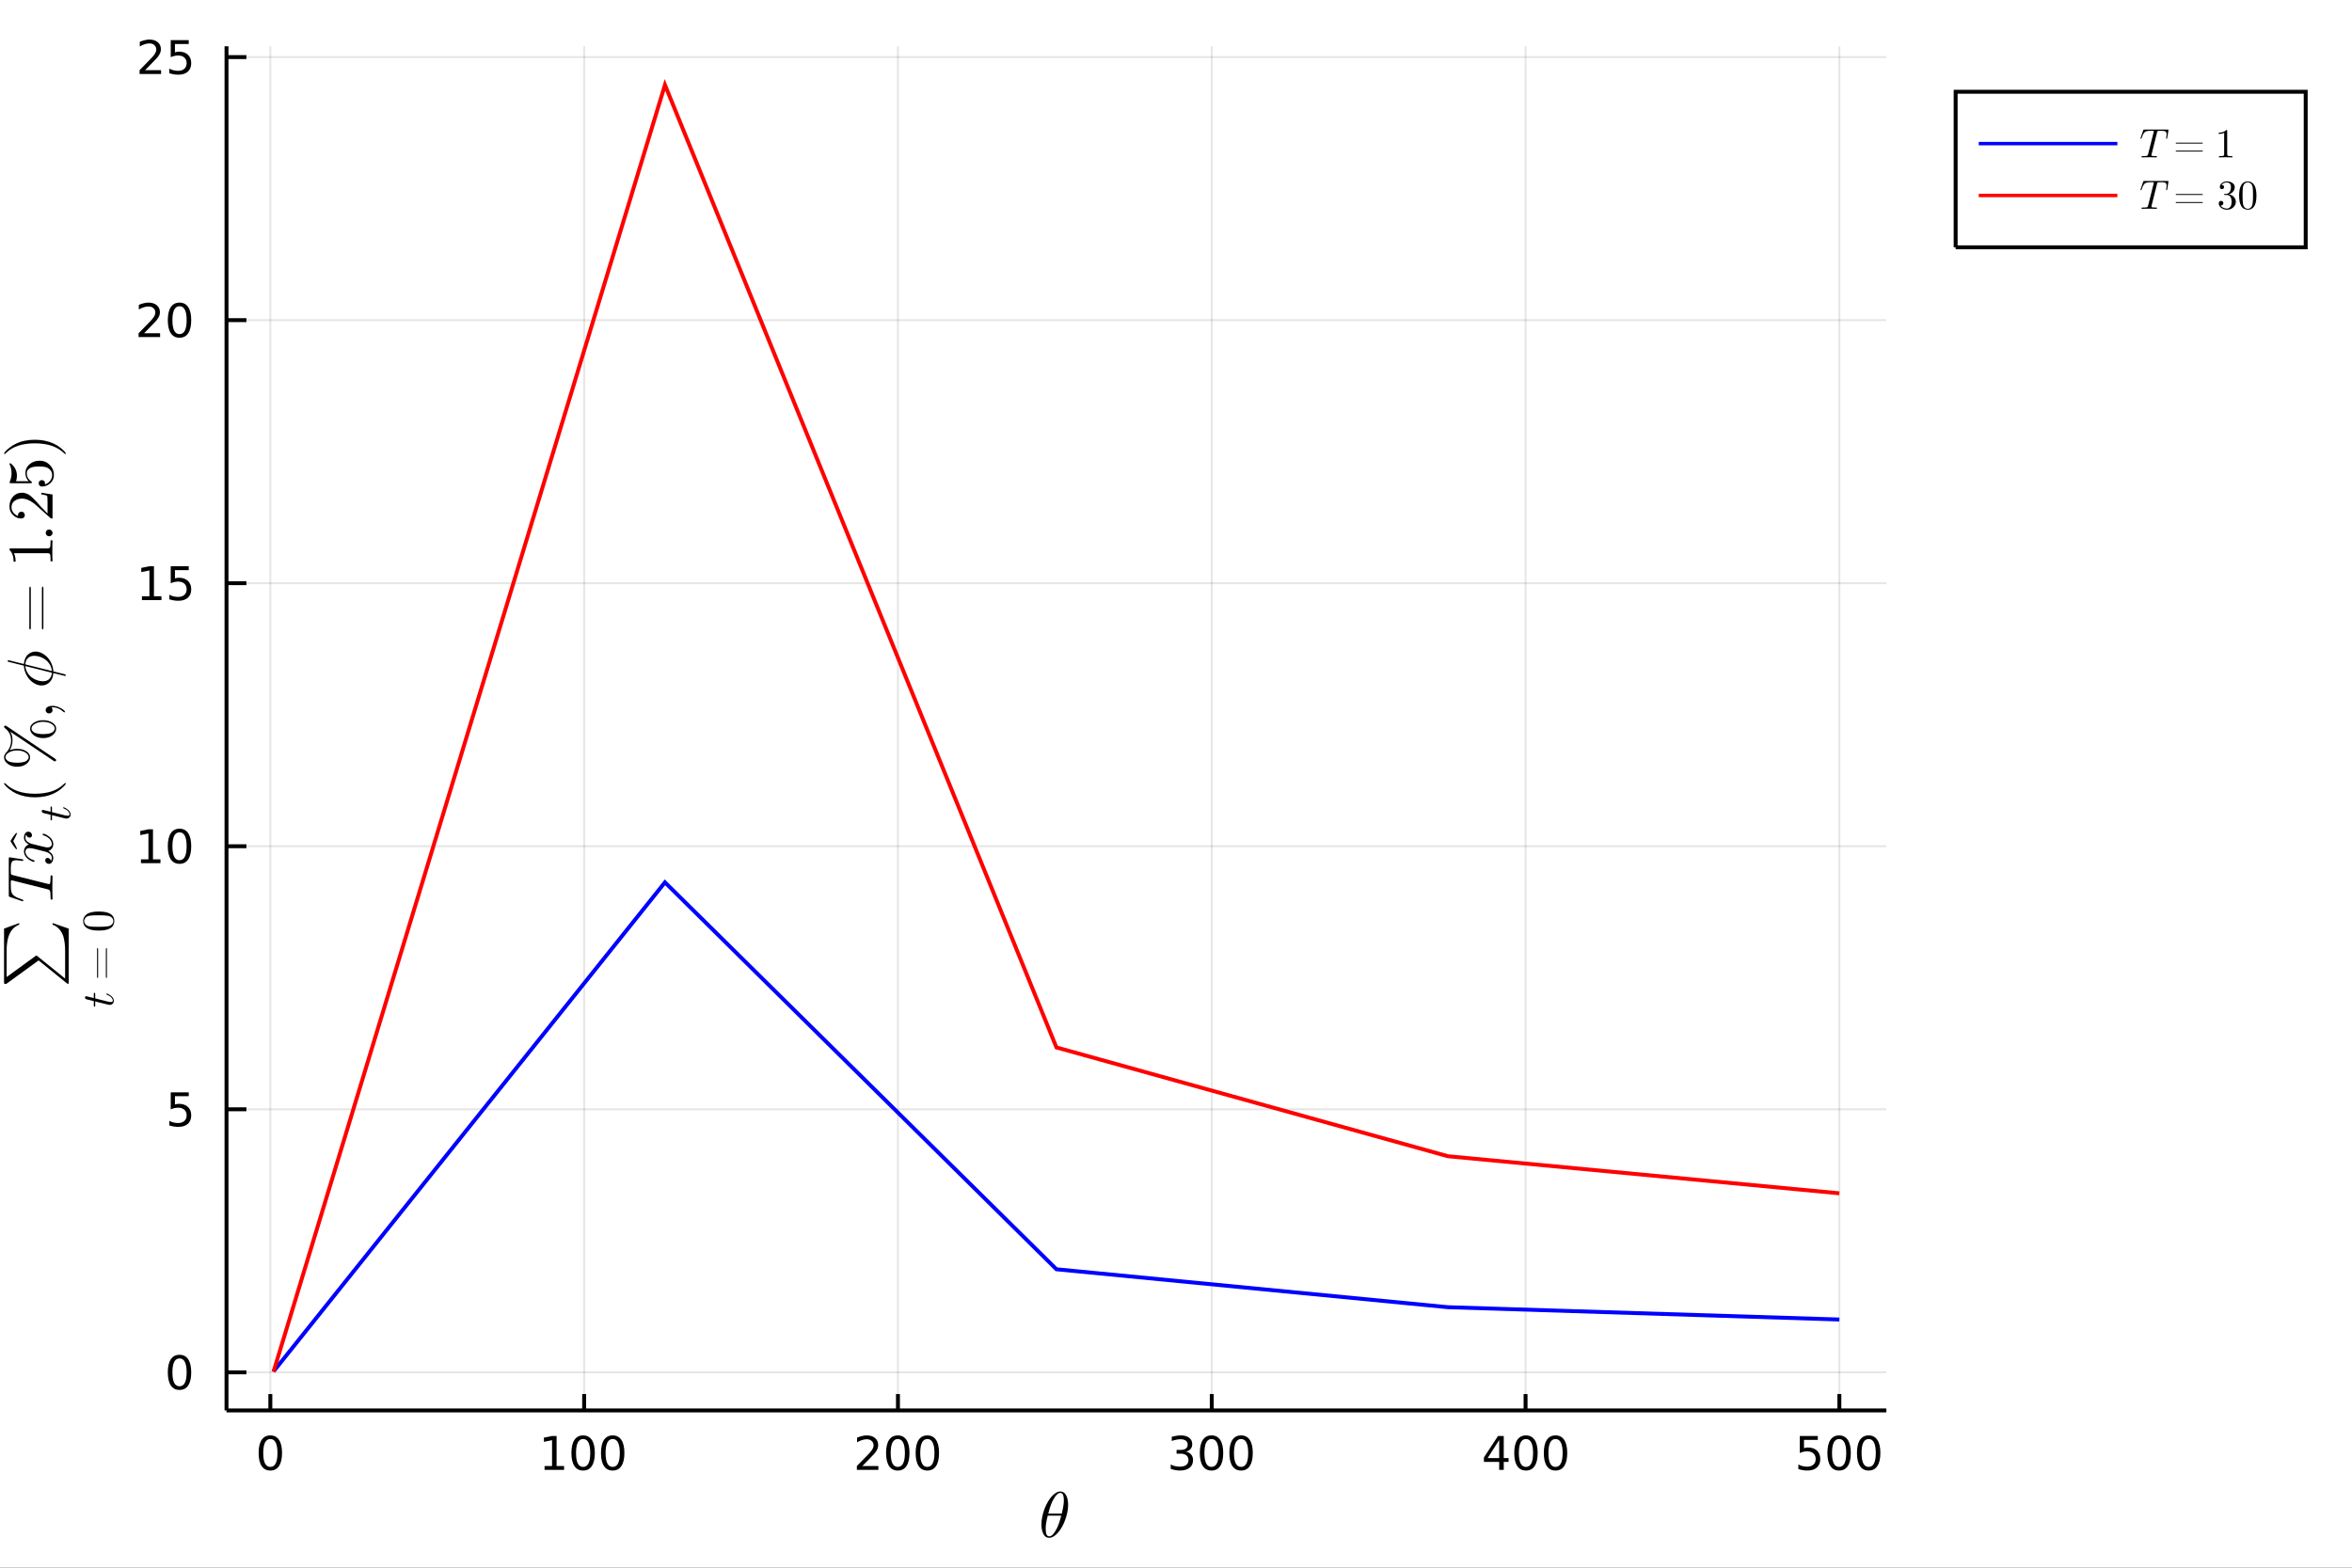 <?xml version="1.0" encoding="utf-8"?>
<svg xmlns="http://www.w3.org/2000/svg" xmlns:xlink="http://www.w3.org/1999/xlink" width="600" height="400" viewBox="0 0 2400 1600">
<rect x="0" y="0" width="2400" height="1600" fill="#333333" stroke="none"/>
<defs>
  <clipPath id="clip460">
    <rect x="0" y="0" width="2400" height="1600"/>
  </clipPath>
</defs>
<path clip-path="url(#clip460)" d="
M0 1600 L2400 1600 L2400 0 L0 0  Z
  " fill="#ffffff" fill-rule="evenodd" fill-opacity="1"/>
<defs>
  <clipPath id="clip461">
    <rect x="480" y="0" width="1681" height="1600"/>
  </clipPath>
</defs>
<defs>
  <clipPath id="clip462">
    <rect x="163" y="47" width="1825" height="1397"/>
  </clipPath>
</defs>
<path clip-path="url(#clip460)" d="
M231.127 1439.5 L1924.84 1439.5 L1924.84 47.244 L231.127 47.244  Z
  " fill="#ffffff" fill-rule="evenodd" fill-opacity="1"/>
<defs>
  <clipPath id="clip463">
    <rect x="231" y="47" width="1695" height="1393"/>
  </clipPath>
</defs>
<polyline clip-path="url(#clip463)" style="stroke:#000000; stroke-width:2; stroke-opacity:0.1; fill:none" points="
  275.861,1439.5 275.861,47.244 
  "/>
<polyline clip-path="url(#clip463)" style="stroke:#000000; stroke-width:2; stroke-opacity:0.1; fill:none" points="
  596.07,1439.5 596.07,47.244 
  "/>
<polyline clip-path="url(#clip463)" style="stroke:#000000; stroke-width:2; stroke-opacity:0.1; fill:none" points="
  916.28,1439.5 916.28,47.244 
  "/>
<polyline clip-path="url(#clip463)" style="stroke:#000000; stroke-width:2; stroke-opacity:0.1; fill:none" points="
  1236.49,1439.5 1236.49,47.244 
  "/>
<polyline clip-path="url(#clip463)" style="stroke:#000000; stroke-width:2; stroke-opacity:0.1; fill:none" points="
  1556.7,1439.5 1556.7,47.244 
  "/>
<polyline clip-path="url(#clip463)" style="stroke:#000000; stroke-width:2; stroke-opacity:0.1; fill:none" points="
  1876.91,1439.5 1876.91,47.244 
  "/>
<polyline clip-path="url(#clip460)" style="stroke:#000000; stroke-width:4; stroke-opacity:1; fill:none" points="
  231.127,1439.5 1924.84,1439.5 
  "/>
<polyline clip-path="url(#clip460)" style="stroke:#000000; stroke-width:4; stroke-opacity:1; fill:none" points="
  275.861,1439.5 275.861,1422.79 
  "/>
<polyline clip-path="url(#clip460)" style="stroke:#000000; stroke-width:4; stroke-opacity:1; fill:none" points="
  596.07,1439.5 596.07,1422.79 
  "/>
<polyline clip-path="url(#clip460)" style="stroke:#000000; stroke-width:4; stroke-opacity:1; fill:none" points="
  916.28,1439.5 916.28,1422.79 
  "/>
<polyline clip-path="url(#clip460)" style="stroke:#000000; stroke-width:4; stroke-opacity:1; fill:none" points="
  1236.49,1439.5 1236.49,1422.79 
  "/>
<polyline clip-path="url(#clip460)" style="stroke:#000000; stroke-width:4; stroke-opacity:1; fill:none" points="
  1556.7,1439.5 1556.7,1422.79 
  "/>
<polyline clip-path="url(#clip460)" style="stroke:#000000; stroke-width:4; stroke-opacity:1; fill:none" points="
  1876.91,1439.5 1876.91,1422.79 
  "/>
<path clip-path="url(#clip460)" d="M 0 0 M275.861 1468.69 Q272.25 1468.69 270.421 1472.26 Q268.615 1475.8 268.615 1482.93 Q268.615 1490.04 270.421 1493.6 Q272.25 1497.14 275.861 1497.14 Q279.495 1497.14 281.3 1493.6 Q283.129 1490.04 283.129 1482.93 Q283.129 1475.8 281.3 1472.26 Q279.495 1468.69 275.861 1468.69 M275.861 1464.99 Q281.671 1464.99 284.726 1469.6 Q287.805 1474.18 287.805 1482.93 Q287.805 1491.66 284.726 1496.26 Q281.671 1500.85 275.861 1500.85 Q270.051 1500.85 266.972 1496.26 Q263.916 1491.66 263.916 1482.93 Q263.916 1474.18 266.972 1469.6 Q270.051 1464.99 275.861 1464.99 Z" fill="#000000" fill-rule="evenodd" fill-opacity="1" /><path clip-path="url(#clip460)" d="M 0 0 M555.677 1496.24 L563.316 1496.24 L563.316 1469.87 L555.006 1471.54 L555.006 1467.28 L563.27 1465.61 L567.945 1465.61 L567.945 1496.24 L575.584 1496.24 L575.584 1500.17 L555.677 1500.17 L555.677 1496.24 Z" fill="#000000" fill-rule="evenodd" fill-opacity="1" /><path clip-path="url(#clip460)" d="M 0 0 M595.029 1468.69 Q591.418 1468.69 589.589 1472.26 Q587.783 1475.8 587.783 1482.93 Q587.783 1490.04 589.589 1493.6 Q591.418 1497.14 595.029 1497.14 Q598.663 1497.14 600.468 1493.6 Q602.297 1490.04 602.297 1482.93 Q602.297 1475.8 600.468 1472.26 Q598.663 1468.69 595.029 1468.69 M595.029 1464.99 Q600.839 1464.99 603.894 1469.6 Q606.973 1474.18 606.973 1482.93 Q606.973 1491.66 603.894 1496.26 Q600.839 1500.85 595.029 1500.85 Q589.218 1500.85 586.14 1496.26 Q583.084 1491.66 583.084 1482.93 Q583.084 1474.18 586.14 1469.6 Q589.218 1464.99 595.029 1464.99 Z" fill="#000000" fill-rule="evenodd" fill-opacity="1" /><path clip-path="url(#clip460)" d="M 0 0 M625.191 1468.69 Q621.579 1468.69 619.751 1472.26 Q617.945 1475.8 617.945 1482.93 Q617.945 1490.04 619.751 1493.6 Q621.579 1497.14 625.191 1497.14 Q628.825 1497.14 630.63 1493.6 Q632.459 1490.04 632.459 1482.93 Q632.459 1475.8 630.63 1472.26 Q628.825 1468.69 625.191 1468.69 M625.191 1464.99 Q631.001 1464.99 634.056 1469.6 Q637.135 1474.18 637.135 1482.93 Q637.135 1491.66 634.056 1496.26 Q631.001 1500.85 625.191 1500.85 Q619.38 1500.85 616.302 1496.26 Q613.246 1491.66 613.246 1482.93 Q613.246 1474.18 616.302 1469.6 Q619.38 1464.99 625.191 1464.99 Z" fill="#000000" fill-rule="evenodd" fill-opacity="1" /><path clip-path="url(#clip460)" d="M 0 0 M879.972 1496.24 L896.292 1496.24 L896.292 1500.17 L874.347 1500.17 L874.347 1496.24 Q877.009 1493.48 881.593 1488.85 Q886.199 1484.2 887.38 1482.86 Q889.625 1480.34 890.505 1478.6 Q891.407 1476.84 891.407 1475.15 Q891.407 1472.4 889.463 1470.66 Q887.542 1468.92 884.44 1468.92 Q882.241 1468.92 879.787 1469.69 Q877.356 1470.45 874.579 1472 L874.579 1467.28 Q877.403 1466.15 879.856 1465.57 Q882.31 1464.99 884.347 1464.99 Q889.718 1464.99 892.912 1467.67 Q896.106 1470.36 896.106 1474.85 Q896.106 1476.98 895.296 1478.9 Q894.509 1480.8 892.403 1483.39 Q891.824 1484.06 888.722 1487.28 Q885.62 1490.47 879.972 1496.24 Z" fill="#000000" fill-rule="evenodd" fill-opacity="1" /><path clip-path="url(#clip460)" d="M 0 0 M916.106 1468.69 Q912.495 1468.69 910.666 1472.26 Q908.861 1475.8 908.861 1482.93 Q908.861 1490.04 910.666 1493.6 Q912.495 1497.14 916.106 1497.14 Q919.741 1497.14 921.546 1493.6 Q923.375 1490.04 923.375 1482.93 Q923.375 1475.8 921.546 1472.26 Q919.741 1468.69 916.106 1468.69 M916.106 1464.99 Q921.916 1464.99 924.972 1469.6 Q928.051 1474.18 928.051 1482.93 Q928.051 1491.66 924.972 1496.26 Q921.916 1500.85 916.106 1500.85 Q910.296 1500.85 907.217 1496.26 Q904.162 1491.66 904.162 1482.93 Q904.162 1474.18 907.217 1469.6 Q910.296 1464.99 916.106 1464.99 Z" fill="#000000" fill-rule="evenodd" fill-opacity="1" /><path clip-path="url(#clip460)" d="M 0 0 M946.268 1468.69 Q942.657 1468.69 940.828 1472.26 Q939.023 1475.8 939.023 1482.93 Q939.023 1490.04 940.828 1493.6 Q942.657 1497.14 946.268 1497.14 Q949.902 1497.14 951.708 1493.6 Q953.537 1490.04 953.537 1482.93 Q953.537 1475.8 951.708 1472.26 Q949.902 1468.69 946.268 1468.69 M946.268 1464.99 Q952.078 1464.99 955.134 1469.6 Q958.213 1474.18 958.213 1482.93 Q958.213 1491.66 955.134 1496.26 Q952.078 1500.85 946.268 1500.85 Q940.458 1500.85 937.379 1496.26 Q934.324 1491.66 934.324 1482.93 Q934.324 1474.18 937.379 1469.6 Q940.458 1464.99 946.268 1464.99 Z" fill="#000000" fill-rule="evenodd" fill-opacity="1" /><path clip-path="url(#clip460)" d="M 0 0 M1210.25 1481.54 Q1213.61 1482.26 1215.48 1484.53 Q1217.38 1486.79 1217.38 1490.13 Q1217.38 1495.24 1213.86 1498.04 Q1210.34 1500.85 1203.86 1500.85 Q1201.69 1500.85 1199.37 1500.41 Q1197.08 1499.99 1194.63 1499.13 L1194.63 1494.62 Q1196.57 1495.75 1198.89 1496.33 Q1201.2 1496.91 1203.72 1496.91 Q1208.12 1496.91 1210.41 1495.17 Q1212.73 1493.44 1212.73 1490.13 Q1212.73 1487.07 1210.58 1485.36 Q1208.45 1483.62 1204.63 1483.62 L1200.6 1483.62 L1200.6 1479.78 L1204.81 1479.78 Q1208.26 1479.78 1210.09 1478.41 Q1211.92 1477.03 1211.92 1474.43 Q1211.92 1471.77 1210.02 1470.36 Q1208.14 1468.92 1204.63 1468.92 Q1202.7 1468.92 1200.51 1469.34 Q1198.31 1469.76 1195.67 1470.64 L1195.67 1466.47 Q1198.33 1465.73 1200.64 1465.36 Q1202.98 1464.99 1205.04 1464.99 Q1210.37 1464.99 1213.47 1467.42 Q1216.57 1469.83 1216.57 1473.95 Q1216.57 1476.82 1214.93 1478.81 Q1213.28 1480.78 1210.25 1481.54 Z" fill="#000000" fill-rule="evenodd" fill-opacity="1" /><path clip-path="url(#clip460)" d="M 0 0 M1236.25 1468.69 Q1232.64 1468.69 1230.81 1472.26 Q1229 1475.8 1229 1482.93 Q1229 1490.04 1230.81 1493.6 Q1232.64 1497.14 1236.25 1497.14 Q1239.88 1497.14 1241.69 1493.6 Q1243.51 1490.04 1243.51 1482.93 Q1243.51 1475.8 1241.69 1472.26 Q1239.88 1468.69 1236.25 1468.69 M1236.25 1464.99 Q1242.06 1464.99 1245.11 1469.6 Q1248.19 1474.18 1248.19 1482.93 Q1248.19 1491.66 1245.11 1496.26 Q1242.06 1500.85 1236.25 1500.85 Q1230.44 1500.85 1227.36 1496.26 Q1224.3 1491.66 1224.3 1482.93 Q1224.3 1474.18 1227.36 1469.6 Q1230.44 1464.99 1236.25 1464.99 Z" fill="#000000" fill-rule="evenodd" fill-opacity="1" /><path clip-path="url(#clip460)" d="M 0 0 M1266.41 1468.69 Q1262.8 1468.69 1260.97 1472.26 Q1259.16 1475.8 1259.16 1482.93 Q1259.16 1490.04 1260.97 1493.6 Q1262.8 1497.14 1266.41 1497.14 Q1270.04 1497.14 1271.85 1493.6 Q1273.68 1490.04 1273.68 1482.93 Q1273.68 1475.8 1271.85 1472.26 Q1270.04 1468.69 1266.41 1468.69 M1266.41 1464.99 Q1272.22 1464.99 1275.27 1469.6 Q1278.35 1474.18 1278.35 1482.93 Q1278.35 1491.66 1275.27 1496.26 Q1272.22 1500.85 1266.41 1500.85 Q1260.6 1500.85 1257.52 1496.26 Q1254.46 1491.66 1254.46 1482.93 Q1254.46 1474.18 1257.52 1469.6 Q1260.6 1464.99 1266.41 1464.99 Z" fill="#000000" fill-rule="evenodd" fill-opacity="1" /><path clip-path="url(#clip460)" d="M 0 0 M1529.79 1469.69 L1517.98 1488.14 L1529.79 1488.14 L1529.79 1469.69 M1528.56 1465.61 L1534.44 1465.61 L1534.44 1488.14 L1539.37 1488.14 L1539.37 1492.03 L1534.44 1492.03 L1534.44 1500.17 L1529.79 1500.17 L1529.79 1492.03 L1514.19 1492.03 L1514.19 1487.51 L1528.56 1465.61 Z" fill="#000000" fill-rule="evenodd" fill-opacity="1" /><path clip-path="url(#clip460)" d="M 0 0 M1557.1 1468.69 Q1553.49 1468.69 1551.66 1472.26 Q1549.86 1475.8 1549.86 1482.93 Q1549.86 1490.04 1551.66 1493.6 Q1553.49 1497.14 1557.1 1497.14 Q1560.74 1497.14 1562.54 1493.6 Q1564.37 1490.04 1564.37 1482.93 Q1564.37 1475.8 1562.54 1472.26 Q1560.74 1468.69 1557.1 1468.69 M1557.1 1464.99 Q1562.91 1464.99 1565.97 1469.6 Q1569.05 1474.18 1569.05 1482.93 Q1569.05 1491.66 1565.97 1496.26 Q1562.91 1500.85 1557.1 1500.85 Q1551.29 1500.85 1548.22 1496.26 Q1545.16 1491.66 1545.16 1482.93 Q1545.16 1474.18 1548.22 1469.6 Q1551.29 1464.99 1557.1 1464.99 Z" fill="#000000" fill-rule="evenodd" fill-opacity="1" /><path clip-path="url(#clip460)" d="M 0 0 M1587.27 1468.69 Q1583.65 1468.69 1581.83 1472.26 Q1580.02 1475.8 1580.02 1482.93 Q1580.02 1490.04 1581.83 1493.6 Q1583.65 1497.14 1587.27 1497.14 Q1590.9 1497.14 1592.71 1493.6 Q1594.53 1490.04 1594.53 1482.93 Q1594.53 1475.8 1592.71 1472.26 Q1590.9 1468.69 1587.27 1468.69 M1587.27 1464.99 Q1593.08 1464.99 1596.13 1469.6 Q1599.21 1474.18 1599.21 1482.93 Q1599.21 1491.66 1596.13 1496.26 Q1593.08 1500.85 1587.27 1500.85 Q1581.46 1500.85 1578.38 1496.26 Q1575.32 1491.66 1575.32 1482.93 Q1575.32 1474.18 1578.38 1469.6 Q1581.46 1464.99 1587.27 1464.99 Z" fill="#000000" fill-rule="evenodd" fill-opacity="1" /><path clip-path="url(#clip460)" d="M 0 0 M1836.53 1465.61 L1854.88 1465.61 L1854.88 1469.55 L1840.81 1469.55 L1840.81 1478.02 Q1841.83 1477.67 1842.85 1477.51 Q1843.86 1477.33 1844.88 1477.33 Q1850.67 1477.33 1854.05 1480.5 Q1857.43 1483.67 1857.43 1489.09 Q1857.43 1494.66 1853.96 1497.77 Q1850.49 1500.85 1844.17 1500.85 Q1841.99 1500.85 1839.72 1500.47 Q1837.48 1500.1 1835.07 1499.36 L1835.07 1494.66 Q1837.15 1495.8 1839.37 1496.35 Q1841.6 1496.91 1844.07 1496.91 Q1848.08 1496.91 1850.42 1494.8 Q1852.75 1492.7 1852.75 1489.09 Q1852.75 1485.47 1850.42 1483.37 Q1848.08 1481.26 1844.07 1481.26 Q1842.2 1481.26 1840.32 1481.68 Q1838.47 1482.1 1836.53 1482.97 L1836.53 1465.61 Z" fill="#000000" fill-rule="evenodd" fill-opacity="1" /><path clip-path="url(#clip460)" d="M 0 0 M1876.64 1468.69 Q1873.03 1468.69 1871.2 1472.26 Q1869.4 1475.8 1869.4 1482.93 Q1869.4 1490.04 1871.2 1493.6 Q1873.03 1497.14 1876.64 1497.14 Q1880.28 1497.14 1882.08 1493.6 Q1883.91 1490.04 1883.91 1482.93 Q1883.91 1475.8 1882.08 1472.26 Q1880.28 1468.69 1876.64 1468.69 M1876.64 1464.99 Q1882.45 1464.99 1885.51 1469.6 Q1888.59 1474.18 1888.59 1482.93 Q1888.59 1491.66 1885.51 1496.26 Q1882.45 1500.85 1876.64 1500.85 Q1870.83 1500.85 1867.75 1496.26 Q1864.7 1491.66 1864.7 1482.93 Q1864.7 1474.18 1867.75 1469.6 Q1870.83 1464.99 1876.64 1464.99 Z" fill="#000000" fill-rule="evenodd" fill-opacity="1" /><path clip-path="url(#clip460)" d="M 0 0 M1906.8 1468.69 Q1903.19 1468.69 1901.36 1472.26 Q1899.56 1475.8 1899.56 1482.93 Q1899.56 1490.04 1901.36 1493.6 Q1903.19 1497.14 1906.8 1497.14 Q1910.44 1497.14 1912.24 1493.6 Q1914.07 1490.04 1914.07 1482.93 Q1914.07 1475.8 1912.24 1472.26 Q1910.44 1468.69 1906.8 1468.69 M1906.8 1464.99 Q1912.61 1464.99 1915.67 1469.6 Q1918.75 1474.18 1918.75 1482.93 Q1918.75 1491.66 1915.67 1496.26 Q1912.61 1500.85 1906.8 1500.85 Q1900.99 1500.85 1897.92 1496.26 Q1894.86 1491.66 1894.86 1482.93 Q1894.86 1474.18 1897.92 1469.6 Q1900.99 1464.99 1906.8 1464.99 Z" fill="#000000" fill-rule="evenodd" fill-opacity="1" /><path clip-path="url(#clip460)" d="M 0 0 M1089.92 1535.75 Q1089.92 1541.16 1088.18 1547.24 Q1086.47 1553.3 1083.77 1558.19 Q1081.06 1563.06 1077.52 1566.28 Q1073.98 1569.47 1070.6 1569.47 Q1068.44 1569.47 1066.83 1568.27 Q1065.25 1567.05 1064.38 1565.02 Q1063.51 1562.96 1063.09 1560.71 Q1062.67 1558.42 1062.67 1555.94 Q1062.67 1552.24 1063.48 1548.21 Q1064.28 1544.15 1065.64 1540.48 Q1066.99 1536.78 1068.89 1533.43 Q1070.79 1530.05 1072.88 1527.6 Q1075.01 1525.12 1077.39 1523.67 Q1079.78 1522.22 1082 1522.22 Q1083.61 1522.22 1084.9 1522.93 Q1086.22 1523.6 1087.05 1524.8 Q1087.89 1525.96 1088.47 1527.34 Q1089.08 1528.73 1089.37 1530.34 Q1089.66 1531.91 1089.79 1533.23 Q1089.92 1534.52 1089.92 1535.75 M1085.57 1531.66 Q1085.57 1530.01 1085.44 1528.79 Q1085.32 1527.53 1084.96 1526.28 Q1084.61 1525.02 1083.83 1524.35 Q1083.09 1523.67 1081.93 1523.67 Q1078.55 1523.67 1074.75 1530.59 Q1073.53 1532.75 1072.43 1535.68 Q1071.34 1538.61 1070.95 1540 Q1070.56 1541.38 1069.66 1544.8 L1083.45 1544.8 Q1085.57 1536 1085.57 1531.66 M1082.87 1546.89 L1069.15 1546.89 Q1067.02 1554.94 1067.02 1559.96 Q1067.02 1564.34 1067.92 1566.18 Q1068.86 1567.98 1070.6 1567.98 Q1072.59 1567.98 1074.46 1565.99 Q1076.33 1563.96 1078.23 1560.29 Q1080.74 1555.52 1082.87 1546.89 Z" fill="#000000" fill-rule="evenodd" fill-opacity="1" /><polyline clip-path="url(#clip463)" style="stroke:#000000; stroke-width:2; stroke-opacity:0.1; fill:none" points="
  231.127,1400.63 1924.84,1400.63 
  "/>
<polyline clip-path="url(#clip463)" style="stroke:#000000; stroke-width:2; stroke-opacity:0.1; fill:none" points="
  231.127,1132.16 1924.84,1132.16 
  "/>
<polyline clip-path="url(#clip463)" style="stroke:#000000; stroke-width:2; stroke-opacity:0.1; fill:none" points="
  231.127,863.684 1924.84,863.684 
  "/>
<polyline clip-path="url(#clip463)" style="stroke:#000000; stroke-width:2; stroke-opacity:0.1; fill:none" points="
  231.127,595.213 1924.84,595.213 
  "/>
<polyline clip-path="url(#clip463)" style="stroke:#000000; stroke-width:2; stroke-opacity:0.1; fill:none" points="
  231.127,326.742 1924.84,326.742 
  "/>
<polyline clip-path="url(#clip463)" style="stroke:#000000; stroke-width:2; stroke-opacity:0.1; fill:none" points="
  231.127,58.271 1924.84,58.271 
  "/>
<polyline clip-path="url(#clip460)" style="stroke:#000000; stroke-width:4; stroke-opacity:1; fill:none" points="
  231.127,1439.5 231.127,47.244 
  "/>
<polyline clip-path="url(#clip460)" style="stroke:#000000; stroke-width:4; stroke-opacity:1; fill:none" points="
  231.127,1400.63 251.452,1400.63 
  "/>
<polyline clip-path="url(#clip460)" style="stroke:#000000; stroke-width:4; stroke-opacity:1; fill:none" points="
  231.127,1132.16 251.452,1132.16 
  "/>
<polyline clip-path="url(#clip460)" style="stroke:#000000; stroke-width:4; stroke-opacity:1; fill:none" points="
  231.127,863.684 251.452,863.684 
  "/>
<polyline clip-path="url(#clip460)" style="stroke:#000000; stroke-width:4; stroke-opacity:1; fill:none" points="
  231.127,595.213 251.452,595.213 
  "/>
<polyline clip-path="url(#clip460)" style="stroke:#000000; stroke-width:4; stroke-opacity:1; fill:none" points="
  231.127,326.742 251.452,326.742 
  "/>
<polyline clip-path="url(#clip460)" style="stroke:#000000; stroke-width:4; stroke-opacity:1; fill:none" points="
  231.127,58.271 251.452,58.271 
  "/>
<path clip-path="url(#clip460)" d="M 0 0 M183.183 1386.42 Q179.572 1386.42 177.743 1389.99 Q175.938 1393.53 175.938 1400.66 Q175.938 1407.77 177.743 1411.33 Q179.572 1414.87 183.183 1414.87 Q186.817 1414.87 188.623 1411.33 Q190.452 1407.77 190.452 1400.66 Q190.452 1393.53 188.623 1389.99 Q186.817 1386.42 183.183 1386.42 M183.183 1382.72 Q188.993 1382.72 192.049 1387.33 Q195.127 1391.91 195.127 1400.66 Q195.127 1409.39 192.049 1413.99 Q188.993 1418.58 183.183 1418.58 Q177.373 1418.58 174.294 1413.99 Q171.239 1409.39 171.239 1400.66 Q171.239 1391.91 174.294 1387.33 Q177.373 1382.72 183.183 1382.72 Z" fill="#000000" fill-rule="evenodd" fill-opacity="1" /><path clip-path="url(#clip460)" d="M 0 0 M174.225 1114.88 L192.581 1114.88 L192.581 1118.81 L178.507 1118.81 L178.507 1127.28 Q179.526 1126.94 180.544 1126.77 Q181.563 1126.59 182.581 1126.59 Q188.368 1126.59 191.748 1129.76 Q195.127 1132.93 195.127 1138.35 Q195.127 1143.93 191.655 1147.03 Q188.183 1150.11 181.864 1150.11 Q179.688 1150.11 177.419 1149.74 Q175.174 1149.37 172.766 1148.62 L172.766 1143.93 Q174.85 1145.06 177.072 1145.62 Q179.294 1146.17 181.771 1146.17 Q185.776 1146.17 188.114 1144.06 Q190.452 1141.96 190.452 1138.35 Q190.452 1134.74 188.114 1132.63 Q185.776 1130.52 181.771 1130.52 Q179.896 1130.52 178.021 1130.94 Q176.169 1131.36 174.225 1132.24 L174.225 1114.88 Z" fill="#000000" fill-rule="evenodd" fill-opacity="1" /><path clip-path="url(#clip460)" d="M 0 0 M143.831 877.029 L151.47 877.029 L151.47 850.663 L143.16 852.33 L143.16 848.071 L151.424 846.404 L156.1 846.404 L156.1 877.029 L163.739 877.029 L163.739 880.964 L143.831 880.964 L143.831 877.029 Z" fill="#000000" fill-rule="evenodd" fill-opacity="1" /><path clip-path="url(#clip460)" d="M 0 0 M183.183 849.483 Q179.572 849.483 177.743 853.047 Q175.938 856.589 175.938 863.719 Q175.938 870.825 177.743 874.39 Q179.572 877.932 183.183 877.932 Q186.817 877.932 188.623 874.39 Q190.452 870.825 190.452 863.719 Q190.452 856.589 188.623 853.047 Q186.817 849.483 183.183 849.483 M183.183 845.779 Q188.993 845.779 192.049 850.385 Q195.127 854.969 195.127 863.719 Q195.127 872.445 192.049 877.052 Q188.993 881.635 183.183 881.635 Q177.373 881.635 174.294 877.052 Q171.239 872.445 171.239 863.719 Q171.239 854.969 174.294 850.385 Q177.373 845.779 183.183 845.779 Z" fill="#000000" fill-rule="evenodd" fill-opacity="1" /><path clip-path="url(#clip460)" d="M 0 0 M144.827 608.558 L152.466 608.558 L152.466 582.192 L144.155 583.859 L144.155 579.6 L152.419 577.933 L157.095 577.933 L157.095 608.558 L164.734 608.558 L164.734 612.493 L144.827 612.493 L144.827 608.558 Z" fill="#000000" fill-rule="evenodd" fill-opacity="1" /><path clip-path="url(#clip460)" d="M 0 0 M174.225 577.933 L192.581 577.933 L192.581 581.868 L178.507 581.868 L178.507 590.34 Q179.526 589.993 180.544 589.831 Q181.563 589.646 182.581 589.646 Q188.368 589.646 191.748 592.817 Q195.127 595.988 195.127 601.405 Q195.127 606.984 191.655 610.085 Q188.183 613.164 181.864 613.164 Q179.688 613.164 177.419 612.794 Q175.174 612.423 172.766 611.683 L172.766 606.984 Q174.85 608.118 177.072 608.673 Q179.294 609.229 181.771 609.229 Q185.776 609.229 188.114 607.123 Q190.452 605.016 190.452 601.405 Q190.452 597.794 188.114 595.687 Q185.776 593.581 181.771 593.581 Q179.896 593.581 178.021 593.998 Q176.169 594.414 174.225 595.294 L174.225 577.933 Z" fill="#000000" fill-rule="evenodd" fill-opacity="1" /><path clip-path="url(#clip460)" d="M 0 0 M147.049 340.087 L163.368 340.087 L163.368 344.022 L141.424 344.022 L141.424 340.087 Q144.086 337.332 148.669 332.702 Q153.276 328.05 154.456 326.707 Q156.702 324.184 157.581 322.448 Q158.484 320.689 158.484 318.999 Q158.484 316.244 156.54 314.508 Q154.618 312.772 151.517 312.772 Q149.317 312.772 146.864 313.536 Q144.433 314.3 141.655 315.851 L141.655 311.128 Q144.48 309.994 146.933 309.415 Q149.387 308.837 151.424 308.837 Q156.794 308.837 159.989 311.522 Q163.183 314.207 163.183 318.698 Q163.183 320.827 162.373 322.749 Q161.586 324.647 159.479 327.239 Q158.901 327.911 155.799 331.128 Q152.697 334.323 147.049 340.087 Z" fill="#000000" fill-rule="evenodd" fill-opacity="1" /><path clip-path="url(#clip460)" d="M 0 0 M183.183 312.54 Q179.572 312.54 177.743 316.105 Q175.938 319.647 175.938 326.776 Q175.938 333.883 177.743 337.448 Q179.572 340.989 183.183 340.989 Q186.817 340.989 188.623 337.448 Q190.452 333.883 190.452 326.776 Q190.452 319.647 188.623 316.105 Q186.817 312.54 183.183 312.54 M183.183 308.837 Q188.993 308.837 192.049 313.443 Q195.127 318.027 195.127 326.776 Q195.127 335.503 192.049 340.11 Q188.993 344.693 183.183 344.693 Q177.373 344.693 174.294 340.11 Q171.239 335.503 171.239 326.776 Q171.239 318.027 174.294 313.443 Q177.373 308.837 183.183 308.837 Z" fill="#000000" fill-rule="evenodd" fill-opacity="1" /><path clip-path="url(#clip460)" d="M 0 0 M148.044 71.615 L164.364 71.615 L164.364 75.551 L142.419 75.551 L142.419 71.615 Q145.081 68.861 149.665 64.231 Q154.271 59.578 155.452 58.236 Q157.697 55.713 158.577 53.977 Q159.479 52.218 159.479 50.528 Q159.479 47.773 157.535 46.037 Q155.614 44.301 152.512 44.301 Q150.313 44.301 147.859 45.065 Q145.429 45.829 142.651 47.38 L142.651 42.657 Q145.475 41.523 147.929 40.944 Q150.382 40.366 152.419 40.366 Q157.79 40.366 160.984 43.051 Q164.179 45.736 164.179 50.227 Q164.179 52.356 163.368 54.278 Q162.581 56.176 160.475 58.768 Q159.896 59.44 156.794 62.657 Q153.692 65.852 148.044 71.615 Z" fill="#000000" fill-rule="evenodd" fill-opacity="1" /><path clip-path="url(#clip460)" d="M 0 0 M174.225 40.991 L192.581 40.991 L192.581 44.926 L178.507 44.926 L178.507 53.398 Q179.526 53.051 180.544 52.889 Q181.563 52.704 182.581 52.704 Q188.368 52.704 191.748 55.875 Q195.127 59.046 195.127 64.463 Q195.127 70.041 191.655 73.143 Q188.183 76.222 181.864 76.222 Q179.688 76.222 177.419 75.852 Q175.174 75.481 172.766 74.74 L172.766 70.041 Q174.85 71.176 177.072 71.731 Q179.294 72.287 181.771 72.287 Q185.776 72.287 188.114 70.18 Q190.452 68.074 190.452 64.463 Q190.452 60.852 188.114 58.745 Q185.776 56.639 181.771 56.639 Q179.896 56.639 178.021 57.055 Q176.169 57.472 174.225 58.352 L174.225 40.991 Z" fill="#000000" fill-rule="evenodd" fill-opacity="1" /><path clip-path="url(#clip460)" d="M 0 0 M53.665 942.087 L70.09 947.756 L70.09 1002.44 Q70.09 1003.18 70.058 1003.47 Q70.026 1003.76 69.865 1003.99 Q69.704 1004.21 69.35 1004.21 Q69.06 1004.21 68.319 1003.63 L39.366 980.219 L6.258 1004.28 Q4.745 1004.28 4.455 1004.02 Q4.133 1003.76 4.133 1002.44 L4.133 947.756 L19.559 942.087 L19.559 943.73 Q17.562 944.471 15.888 945.662 Q14.181 946.822 12.957 948.174 Q11.733 949.495 10.767 951.234 Q9.769 952.941 9.157 954.551 Q8.513 956.129 8.062 958.094 Q7.579 960.058 7.353 961.636 Q7.096 963.182 6.967 965.114 Q6.838 967.047 6.806 968.271 Q6.773 969.494 6.773 971.04 L6.773 997.159 L36.177 975.742 Q36.918 975.259 37.111 975.259 Q37.401 975.259 38.174 975.871 L66.451 998.737 L66.451 970.718 Q66.451 961.701 64.551 955.421 Q63.102 951.169 60.235 948.078 Q57.369 944.954 53.665 943.73 L53.665 942.087 Z" fill="#000000" fill-rule="evenodd" fill-opacity="1" /><path clip-path="url(#clip460)" d="M 0 0 M96.232 1013.26 Q96.864 1013.26 97.022 1013.56 Q97.157 1013.85 97.157 1014.66 L97.157 1018.99 L110.773 1022.42 Q111.968 1022.69 112.983 1022.69 Q114.11 1022.69 114.606 1022.35 Q115.102 1021.99 115.102 1021.25 Q115.102 1019.78 113.772 1018.2 Q112.442 1016.6 109.195 1015.25 Q108.767 1015.07 108.677 1014.98 Q108.564 1014.87 108.564 1014.57 Q108.564 1014.01 109.015 1014.01 Q109.173 1014.01 109.894 1014.32 Q110.616 1014.62 111.675 1015.27 Q112.735 1015.9 113.727 1016.74 Q114.719 1017.55 115.44 1018.79 Q116.139 1020.03 116.139 1021.36 Q116.139 1023.23 114.944 1024.42 Q113.749 1025.6 111.878 1025.6 Q111.269 1025.6 109.331 1025.12 Q107.369 1024.65 97.157 1022.08 L97.157 1026.16 Q97.157 1026.72 97.134 1026.95 Q97.112 1027.15 96.999 1027.31 Q96.864 1027.45 96.593 1027.45 Q96.165 1027.45 95.984 1027.26 Q95.781 1027.08 95.759 1026.86 Q95.714 1026.61 95.714 1026.05 L95.714 1021.72 L88.387 1019.92 Q87.666 1019.74 87.26 1019.28 Q86.832 1018.81 86.786 1018.54 Q86.719 1018.27 86.719 1018.07 Q86.719 1017.46 87.057 1017.1 Q87.373 1016.74 87.959 1016.74 Q88.274 1016.74 95.714 1018.63 L95.714 1014.57 Q95.714 1014.05 95.736 1013.85 Q95.759 1013.63 95.872 1013.45 Q95.984 1013.26 96.232 1013.26 Z" fill="#000000" fill-rule="evenodd" fill-opacity="1" /><path clip-path="url(#clip460)" d="M 0 0 M108.609 998.132 Q108.046 998.087 108.046 997.208 L108.046 968.915 Q108.046 967.585 108.564 967.562 Q109.128 967.562 109.105 968.825 L109.105 996.892 Q109.128 998.132 108.609 998.132 M99.591 998.132 Q99.028 998.132 99.05 997.163 L99.05 968.96 Q99.05 967.585 99.591 967.562 Q100.11 967.562 100.11 968.735 L100.11 997.208 Q100.11 998.132 99.591 998.132 Z" fill="#000000" fill-rule="evenodd" fill-opacity="1" /><path clip-path="url(#clip460)" d="M 0 0 M100.854 949.75 Q94.068 949.75 90.371 948.037 Q84.87 945.647 84.87 940.011 Q84.87 938.816 85.208 937.577 Q85.524 936.314 86.764 934.736 Q88.004 933.135 90.033 932.166 Q93.956 930.317 100.854 930.317 Q107.595 930.317 111.269 932.031 Q116.635 934.533 116.635 940.056 Q116.635 942.13 115.575 944.25 Q114.516 946.346 111.968 947.676 Q108.158 949.75 100.854 949.75 M100.29 945.918 Q107.256 945.918 110.029 945.422 Q113.028 944.858 114.335 943.325 Q115.62 941.77 115.62 940.056 Q115.62 938.208 114.245 936.675 Q112.847 935.119 109.849 934.646 Q106.896 934.127 100.29 934.15 Q93.865 934.15 91.295 934.601 Q88.297 935.209 87.102 936.833 Q85.885 938.433 85.885 940.056 Q85.885 940.665 86.065 941.319 Q86.245 941.95 86.764 942.874 Q87.282 943.799 88.567 944.52 Q89.852 945.219 91.791 945.557 Q94.294 945.918 100.29 945.918 Z" fill="#000000" fill-rule="evenodd" fill-opacity="1" /><path clip-path="url(#clip460)" d="M 0 0 M9.672 874.983 Q10.284 874.983 10.799 875.112 L22.265 876.915 Q23.134 877.012 23.456 877.205 Q23.778 877.366 23.778 877.881 Q23.778 878.686 22.941 878.686 Q22.458 878.686 21.685 878.493 Q18.046 877.946 16.403 877.946 Q15.308 877.946 14.503 878.171 Q13.665 878.364 13.086 878.686 Q12.506 878.976 12.12 879.653 Q11.733 880.329 11.508 880.973 Q11.282 881.617 11.186 882.777 Q11.057 883.936 11.025 884.934 Q10.992 885.933 10.992 887.575 Q10.992 891.15 11.121 891.73 Q11.282 892.342 11.765 892.664 Q12.216 892.954 13.569 893.276 L48.577 902.036 L49.962 902.293 Q50.734 902.293 50.992 901.81 Q51.25 901.327 51.411 899.846 Q51.572 897.72 51.572 895.627 Q51.572 895.562 51.572 895.433 Q51.572 894.725 51.604 894.435 Q51.604 894.145 51.669 893.855 Q51.733 893.566 51.894 893.501 Q52.023 893.405 52.28 893.405 Q52.892 893.405 53.214 893.662 Q53.504 893.92 53.569 894.177 Q53.601 894.403 53.601 894.854 Q53.601 895.756 53.536 897.688 Q53.472 899.62 53.472 900.586 L53.408 906.061 L53.472 911.665 Q53.472 912.535 53.536 914.371 Q53.601 916.206 53.601 917.076 Q53.601 918.203 52.796 918.203 Q51.894 918.203 51.733 917.784 Q51.572 917.333 51.572 915.433 Q51.572 912.76 51.443 911.311 Q51.314 909.862 50.863 909.089 Q50.412 908.284 49.962 908.058 Q49.478 907.833 48.383 907.575 L13.182 898.718 Q12.409 898.461 11.798 898.461 Q11.476 898.461 11.347 898.557 Q11.218 898.622 11.121 899.041 Q10.992 899.459 10.992 900.329 L10.992 902.905 Q10.992 905.546 11.121 907.189 Q11.218 908.799 11.701 910.345 Q12.184 911.858 12.86 912.76 Q13.537 913.63 14.922 914.596 Q16.306 915.562 17.981 916.271 Q19.656 916.947 22.393 917.913 Q23.295 918.235 23.553 918.428 Q23.778 918.59 23.778 919.04 Q23.778 919.362 23.585 919.62 Q23.36 919.846 23.07 919.846 Q22.007 919.523 21.878 919.459 L10.252 915.498 Q9.318 915.176 9.157 914.886 Q8.963 914.564 8.963 913.372 L8.963 876.786 Q8.963 876.207 8.963 876.013 Q8.963 875.82 9.028 875.498 Q9.092 875.176 9.253 875.079 Q9.414 874.983 9.672 874.983 Z" fill="#000000" fill-rule="evenodd" fill-opacity="1" /><path clip-path="url(#clip460)" d="M 0 0 M16.504 850.007 L17.428 850.571 Q15.918 854.065 13.506 858.416 Q15.918 862.767 17.428 866.261 L16.504 866.802 Q13.19 862.992 10.643 858.416 Q13.213 853.794 16.504 850.007 Z" fill="#000000" fill-rule="evenodd" fill-opacity="1" /><path clip-path="url(#clip460)" d="M 0 0 M28.802 848.845 Q30.606 848.845 31.636 849.972 Q32.635 851.099 32.635 852.388 Q32.635 853.611 31.926 854.256 Q31.218 854.9 30.316 854.9 Q29.092 854.9 28.029 853.998 Q26.967 853.096 26.741 851.743 Q25.904 853.064 25.904 855.028 Q25.904 856.317 26.58 857.444 Q27.256 858.539 28.126 859.215 Q28.995 859.859 30.252 860.439 Q31.475 860.987 32.216 861.212 Q32.925 861.405 33.698 861.566 L42.715 863.821 Q46.999 864.916 48.512 864.916 Q50.38 864.916 51.636 864.014 Q52.86 863.112 52.86 861.309 Q52.86 860.6 52.667 859.795 Q52.441 858.99 51.862 857.959 Q51.25 856.896 50.348 855.962 Q49.414 854.996 47.836 854.062 Q46.258 853.128 44.229 852.516 Q43.52 852.323 43.52 851.679 Q43.52 850.874 44.164 850.874 Q44.712 850.874 45.871 851.325 Q46.999 851.743 48.48 852.677 Q49.929 853.579 51.25 854.771 Q52.538 855.962 53.44 857.734 Q54.342 859.505 54.342 861.437 Q54.342 864.207 52.86 866.043 Q51.379 867.879 49.317 868.555 Q49.607 868.716 49.994 868.941 Q50.38 869.167 51.25 869.843 Q52.087 870.487 52.731 871.228 Q53.343 871.969 53.826 873.128 Q54.342 874.255 54.342 875.479 Q54.342 877.025 53.891 878.41 Q53.44 879.763 52.409 880.729 Q51.379 881.695 49.962 881.695 Q48.383 881.695 47.288 880.632 Q46.161 879.537 46.161 878.056 Q46.161 877.122 46.709 876.381 Q47.256 875.608 48.448 875.608 Q49.768 875.608 50.767 876.51 Q51.765 877.412 52.023 878.7 Q52.86 877.379 52.86 875.415 Q52.86 873.289 50.992 871.614 Q49.124 869.94 46 869.135 Q38.496 867.138 35.147 866.365 Q31.765 865.592 30.316 865.592 Q28.963 865.592 28.029 865.946 Q27.095 866.301 26.677 866.912 Q26.226 867.492 26.065 868.04 Q25.904 868.555 25.904 869.135 Q25.904 870.101 26.29 871.196 Q26.677 872.259 27.578 873.547 Q28.448 874.803 30.252 875.994 Q32.055 877.186 34.535 877.991 Q35.276 878.152 35.276 878.861 Q35.243 879.634 34.599 879.634 Q34.052 879.634 32.925 879.215 Q31.765 878.764 30.316 877.862 Q28.867 876.928 27.578 875.737 Q26.258 874.513 25.356 872.742 Q24.454 870.938 24.454 869.006 Q24.454 868.136 24.648 867.299 Q24.809 866.429 25.292 865.399 Q25.775 864.336 26.838 863.402 Q27.901 862.468 29.446 861.888 Q28.706 861.502 27.997 860.987 Q27.289 860.439 26.419 859.602 Q25.517 858.732 25.002 857.541 Q24.454 856.317 24.454 854.964 Q24.454 853.644 24.809 852.355 Q25.131 851.067 26.194 849.972 Q27.224 848.845 28.802 848.845 Z" fill="#000000" fill-rule="evenodd" fill-opacity="1" /><path clip-path="url(#clip460)" d="M 0 0 M52.121 823.122 Q52.753 823.122 52.91 823.415 Q53.046 823.708 53.046 824.519 L53.046 828.848 L66.662 832.274 Q67.857 832.545 68.872 832.545 Q69.999 832.545 70.495 832.207 Q70.991 831.846 70.991 831.102 Q70.991 829.637 69.661 828.059 Q68.331 826.458 65.084 825.105 Q64.656 824.925 64.566 824.835 Q64.453 824.722 64.453 824.429 Q64.453 823.866 64.904 823.866 Q65.062 823.866 65.783 824.181 Q66.504 824.474 67.564 825.128 Q68.624 825.759 69.615 826.593 Q70.608 827.405 71.329 828.645 Q72.028 829.885 72.028 831.215 Q72.028 833.086 70.833 834.281 Q69.638 835.453 67.767 835.453 Q67.158 835.453 65.219 834.98 Q63.258 834.506 53.046 831.936 L53.046 836.017 Q53.046 836.58 53.023 836.806 Q53.001 837.009 52.888 837.167 Q52.753 837.302 52.482 837.302 Q52.054 837.302 51.873 837.121 Q51.67 836.941 51.648 836.716 Q51.603 836.468 51.603 835.904 L51.603 831.576 L44.276 829.772 Q43.555 829.592 43.149 829.141 Q42.72 828.667 42.675 828.397 Q42.608 828.126 42.608 827.923 Q42.608 827.315 42.946 826.954 Q43.261 826.593 43.848 826.593 Q44.163 826.593 51.603 828.487 L51.603 824.429 Q51.603 823.911 51.625 823.708 Q51.648 823.482 51.761 823.302 Q51.873 823.122 52.121 823.122 Z" fill="#000000" fill-rule="evenodd" fill-opacity="1" /><path clip-path="url(#clip460)" d="M 0 0 M35.65 813.761 Q25.008 813.761 16.426 809.793 Q12.828 808.101 9.813 805.733 Q6.799 803.365 5.476 801.796 Q4.154 800.227 4.154 799.797 Q4.154 799.182 4.769 799.151 Q5.077 799.151 5.846 799.981 Q16.18 810.131 35.65 810.101 Q55.181 810.101 65.116 800.227 Q66.192 799.151 66.531 799.151 Q67.146 799.151 67.146 799.797 Q67.146 800.227 65.885 801.734 Q64.624 803.242 61.732 805.579 Q58.841 807.917 55.304 809.608 Q46.722 813.761 35.65 813.761 Z" fill="#000000" fill-rule="evenodd" fill-opacity="1" /><path clip-path="url(#clip460)" d="M 0 0 M17.401 782.532 Q11.733 782.532 7.933 779.634 Q4.133 776.735 4.133 772.838 Q4.133 770.455 6.258 768.104 Q11.347 762.758 11.315 755.769 Q11.315 747.846 5.067 743.241 Q4.133 742.436 4.133 741.856 Q4.133 741.341 4.551 740.954 Q4.938 740.536 5.453 740.536 Q5.84 740.536 6.645 741.051 L56.306 774.416 Q57.304 775.157 57.304 775.737 Q57.304 776.252 56.886 776.671 Q56.499 777.057 55.984 777.057 Q55.533 777.057 54.664 776.477 L10.542 746.848 L10.477 746.912 Q12.796 750.326 12.764 755.705 Q12.764 760.793 9.994 765.656 Q13.408 764.271 17.466 764.271 Q23.005 764.271 26.87 766.751 Q30.702 769.231 30.702 772.838 Q30.702 776.735 26.967 779.634 Q23.198 782.532 17.401 782.532 M12.023 777.991 Q14.342 778.442 17.466 778.442 Q20.558 778.442 22.876 777.991 Q25.163 777.54 26.355 776.896 Q27.546 776.22 28.255 775.318 Q28.931 774.416 29.092 773.869 Q29.253 773.321 29.253 772.774 Q29.253 770.068 25.904 768.007 Q22.522 765.914 17.401 765.914 Q12.377 765.914 8.996 768.007 Q5.582 770.068 5.582 772.774 Q5.582 773.353 5.743 773.933 Q5.904 774.481 6.612 775.35 Q7.289 776.22 8.48 776.896 Q9.672 777.54 12.023 777.991 M43.971 753.321 Q38.303 753.321 34.503 750.423 Q30.702 747.524 30.702 743.627 Q30.702 740.053 34.567 737.573 Q38.432 735.061 44.036 735.061 Q49.575 735.061 53.44 737.541 Q57.304 739.988 57.304 743.627 Q57.304 747.524 53.536 750.423 Q49.768 753.321 43.971 753.321 M38.593 748.78 Q40.944 749.231 44.036 749.231 Q47.127 749.231 49.446 748.78 Q51.765 748.297 52.957 747.653 Q54.116 746.977 54.792 746.107 Q55.501 745.206 55.662 744.658 Q55.855 744.078 55.855 743.563 Q55.855 740.858 52.506 738.797 Q49.124 736.703 43.971 736.703 Q38.947 736.703 35.566 738.797 Q32.152 740.858 32.152 743.563 Q32.152 744.143 32.345 744.722 Q32.506 745.27 33.215 746.14 Q33.891 746.977 35.082 747.653 Q36.242 748.297 38.593 748.78 Z" fill="#000000" fill-rule="evenodd" fill-opacity="1" /><path clip-path="url(#clip460)" d="M 0 0 M52.538 727.211 Q51.475 728.145 50.09 728.145 Q48.706 728.145 47.675 727.243 Q46.612 726.309 46.612 724.635 Q46.612 722.67 48.512 721.543 Q50.38 720.416 53.536 720.416 Q56.95 720.416 60.106 721.801 Q63.295 723.186 64.808 724.538 Q66.322 725.891 66.322 726.438 Q66.322 727.082 65.614 727.082 Q65.356 727.082 64.873 726.632 Q59.784 721.897 53.536 721.865 Q52.538 721.865 52.538 721.994 L52.667 722.155 Q53.601 723.282 53.601 724.635 Q53.601 726.277 52.538 727.211 Z" fill="#000000" fill-rule="evenodd" fill-opacity="1" /><path clip-path="url(#clip460)" d="M 0 0 M36.306 665.011 Q39.559 665.011 42.812 666.686 Q46.065 668.36 48.577 671.098 Q51.056 673.835 52.667 677.571 Q54.277 681.307 54.406 685.204 L64.229 687.716 Q66.612 688.199 66.87 688.457 Q67.127 688.715 67.127 689.101 Q67.127 689.906 66.386 689.906 Q66.161 689.906 60.59 688.457 L54.406 686.911 Q54.084 692.773 50.702 696.186 Q47.321 699.6 42.458 699.6 Q39.173 699.6 35.92 697.925 Q32.635 696.219 30.155 693.481 Q27.675 690.711 26.097 686.975 Q24.519 683.24 24.39 679.407 L9.157 675.575 Q8.287 675.381 8.062 675.22 Q7.836 675.059 7.836 674.576 Q7.836 674.222 7.997 674.029 Q8.158 673.835 8.319 673.835 L8.48 673.803 L9.414 673.996 L24.39 677.7 Q24.616 674.415 25.775 671.871 Q26.934 669.327 28.674 667.877 Q30.38 666.428 32.313 665.72 Q34.245 665.011 36.306 665.011 M25.839 679.794 Q26.161 683.336 27.901 686.331 Q29.64 689.326 32.216 691.259 Q34.76 693.191 37.82 694.254 Q40.847 695.317 43.842 695.317 Q46.194 695.317 47.997 694.544 Q49.8 693.739 50.831 692.418 Q51.83 691.098 52.377 689.649 Q52.892 688.167 52.957 686.589 L25.839 679.794 M34.921 669.327 Q30.735 669.327 28.384 671.742 Q26.033 674.158 25.839 678.087 L52.957 684.882 Q52.731 682.016 51.54 679.504 Q50.316 676.959 48.512 675.124 Q46.676 673.288 44.422 671.968 Q42.136 670.647 39.72 670.003 Q37.272 669.327 34.921 669.327 Z" fill="#000000" fill-rule="evenodd" fill-opacity="1" /><path clip-path="url(#clip460)" d="M 0 0 M43.585 642.381 Q42.78 642.317 42.78 641.061 L42.78 600.643 Q42.78 598.742 43.52 598.71 Q44.325 598.71 44.293 600.514 L44.293 640.61 Q44.325 642.381 43.585 642.381 M30.702 642.381 Q29.897 642.381 29.93 640.997 L29.93 600.707 Q29.93 598.742 30.702 598.71 Q31.443 598.71 31.443 600.385 L31.443 641.061 Q31.443 642.381 30.702 642.381 Z" fill="#000000" fill-rule="evenodd" fill-opacity="1" /><path clip-path="url(#clip460)" d="M 0 0 M15.952 573.264 L13.891 573.264 Q13.891 565.342 9.672 561.252 Q9.672 560.124 9.93 559.931 Q10.187 559.738 11.379 559.738 L48.383 559.738 Q50.348 559.738 50.96 558.772 Q51.572 557.806 51.572 553.587 L51.572 551.493 L53.601 551.493 Q53.408 553.812 53.408 562.186 Q53.408 570.559 53.601 572.846 L51.572 572.846 L51.572 570.752 Q51.572 566.598 50.992 565.599 Q50.38 564.601 48.383 564.601 L14.213 564.601 Q15.952 568.047 15.952 573.264 Z" fill="#000000" fill-rule="evenodd" fill-opacity="1" /><path clip-path="url(#clip460)" d="M 0 0 M52.538 546.352 Q51.475 547.35 50.09 547.35 Q48.706 547.35 47.707 546.352 Q46.676 545.354 46.676 543.84 Q46.676 542.391 47.643 541.425 Q48.577 540.426 50.123 540.426 Q51.636 540.426 52.635 541.489 Q53.601 542.52 53.601 543.84 Q53.601 545.354 52.538 546.352 Z" fill="#000000" fill-rule="evenodd" fill-opacity="1" /><path clip-path="url(#clip460)" d="M 0 0 M53.601 529.2 Q52.409 529.2 52.055 529.104 Q51.701 528.975 51.153 528.459 L37.047 515.803 Q29.253 508.878 22.458 508.878 Q18.046 508.878 14.889 511.197 Q11.733 513.484 11.733 517.703 Q11.733 520.601 13.505 523.049 Q15.276 525.496 18.432 526.624 Q18.368 526.43 18.368 525.754 Q18.368 524.112 19.398 523.21 Q20.429 522.276 21.814 522.276 Q23.585 522.276 24.454 523.435 Q25.292 524.563 25.292 525.69 Q25.292 526.141 25.195 526.753 Q25.099 527.332 24.197 528.266 Q23.263 529.2 21.62 529.2 Q17.015 529.2 13.344 525.722 Q9.672 522.211 9.672 516.865 Q9.672 510.811 13.279 506.849 Q16.854 502.856 22.458 502.856 Q24.422 502.856 26.226 503.468 Q27.997 504.047 29.382 504.853 Q30.767 505.625 32.989 507.751 Q35.211 509.877 36.789 511.584 Q38.367 513.29 41.717 517.123 L48.512 524.112 L48.512 512.228 Q48.512 506.431 47.997 505.98 Q47.063 505.336 42.136 504.53 L42.136 502.856 L53.601 504.724 L53.601 529.2 Z" fill="#000000" fill-rule="evenodd" fill-opacity="1" /><path clip-path="url(#clip460)" d="M 0 0 M42.973 496.536 Q41.008 496.536 40.268 495.473 Q39.495 494.411 39.495 493.283 Q39.495 491.77 40.461 490.9 Q41.395 489.998 42.715 489.998 Q44.036 489.998 45.002 490.9 Q45.936 491.77 45.936 493.283 Q45.936 494.024 45.807 494.411 Q48.834 493.541 51.024 490.9 Q53.214 488.227 53.214 484.717 Q53.214 480.304 48.931 477.663 Q46.161 476.085 39.881 476.085 Q34.342 476.085 31.572 477.277 Q27.353 479.113 27.353 482.881 Q27.353 488.227 31.959 491.383 Q32.538 491.77 32.57 492.221 Q32.57 492.865 32.216 493.026 Q31.83 493.154 30.831 493.154 L11.315 493.154 Q9.736 493.154 9.736 492.51 Q9.736 492.253 9.93 491.705 Q11.765 487.551 11.798 482.945 Q11.798 478.211 9.865 473.96 Q9.672 473.638 9.672 473.444 Q9.672 472.8 10.413 472.768 Q10.67 472.768 11.443 473.316 Q12.184 473.831 13.182 474.958 Q14.149 476.085 15.083 477.535 Q16.017 478.984 16.661 481.109 Q17.273 483.203 17.273 485.522 Q17.273 488.291 16.403 491.126 L29.253 491.126 Q25.904 487.712 25.904 482.752 Q25.904 477.47 30.155 473.831 Q34.406 470.192 40.332 470.192 Q46.548 470.192 50.799 474.507 Q55.05 478.791 55.05 484.588 Q55.05 489.869 51.282 493.219 Q47.514 496.536 42.973 496.536 Z" fill="#000000" fill-rule="evenodd" fill-opacity="1" /><path clip-path="url(#clip460)" d="M 0 0 M66.531 463.418 Q66.223 463.418 65.454 462.618 Q55.119 452.468 35.65 452.468 Q16.119 452.468 6.245 462.218 Q5.107 463.418 4.769 463.418 Q4.154 463.418 4.154 462.803 Q4.154 462.372 5.415 460.865 Q6.676 459.327 9.567 457.02 Q12.458 454.683 15.996 452.96 Q24.577 448.808 35.65 448.808 Q46.292 448.808 54.873 452.776 Q58.472 454.467 61.486 456.836 Q64.501 459.204 65.823 460.773 Q67.146 462.341 67.146 462.803 Q67.146 463.418 66.531 463.418 Z" fill="#000000" fill-rule="evenodd" fill-opacity="1" /><polyline clip-path="url(#clip463)" style="stroke:#0000ff; stroke-width:4; stroke-opacity:1; fill:none" points="
  279.063,1399.76 678.524,900.533 1077.99,1295.43 1477.45,1334.15 1876.91,1346.71 
  "/>
<polyline clip-path="url(#clip463)" style="stroke:#ff0000; stroke-width:4; stroke-opacity:1; fill:none" points="
  279.063,1400.1 678.524,86.648 1077.99,1069.02 1477.45,1180.06 1876.91,1217.91 
  "/>
<path clip-path="url(#clip460)" d="
M1995.56 252.413 L2352.76 252.413 L2352.76 93.653 L1995.56 93.653  Z
  " fill="#ffffff" fill-rule="evenodd" fill-opacity="1"/>
<polyline clip-path="url(#clip460)" style="stroke:#000000; stroke-width:4; stroke-opacity:1; fill:none" points="
  1995.56,252.413 2352.76,252.413 2352.76,93.653 1995.56,93.653 1995.56,252.413 
  "/>
<polyline clip-path="url(#clip460)" style="stroke:#0000ff; stroke-width:3.5; stroke-opacity:1; fill:none" points="
  2019.14,146.573 2160.58,146.573 
  "/>
<path clip-path="url(#clip460)" d="M 0 0 M2212.7 132.681 Q2212.7 133.07 2212.62 133.398 L2211.47 140.694 Q2211.41 141.247 2211.29 141.452 Q2211.19 141.657 2210.86 141.657 Q2210.35 141.657 2210.35 141.124 Q2210.35 140.817 2210.47 140.325 Q2210.82 138.009 2210.82 136.964 Q2210.82 136.267 2210.67 135.755 Q2210.55 135.222 2210.35 134.853 Q2210.16 134.484 2209.73 134.238 Q2209.3 133.992 2208.89 133.849 Q2208.48 133.705 2207.74 133.644 Q2207.01 133.562 2206.37 133.541 Q2205.74 133.521 2204.69 133.521 Q2202.41 133.521 2202.05 133.603 Q2201.66 133.705 2201.45 134.013 Q2201.27 134.3 2201.06 135.16 L2195.49 157.438 L2195.32 158.319 Q2195.32 158.811 2195.63 158.975 Q2195.94 159.139 2196.88 159.242 Q2198.23 159.344 2199.57 159.344 Q2199.61 159.344 2199.69 159.344 Q2200.14 159.344 2200.32 159.365 Q2200.51 159.365 2200.69 159.406 Q2200.88 159.446 2200.92 159.549 Q2200.98 159.631 2200.98 159.795 Q2200.98 160.184 2200.82 160.389 Q2200.65 160.574 2200.49 160.615 Q2200.34 160.635 2200.06 160.635 Q2199.48 160.635 2198.25 160.594 Q2197.02 160.553 2196.41 160.553 L2192.93 160.512 L2189.36 160.553 Q2188.81 160.553 2187.64 160.594 Q2186.47 160.635 2185.92 160.635 Q2185.2 160.635 2185.2 160.123 Q2185.2 159.549 2185.47 159.446 Q2185.75 159.344 2186.96 159.344 Q2188.66 159.344 2189.59 159.262 Q2190.51 159.18 2191 158.893 Q2191.51 158.606 2191.66 158.319 Q2191.8 158.012 2191.96 157.315 L2197.6 134.914 Q2197.76 134.423 2197.76 134.033 Q2197.76 133.828 2197.7 133.746 Q2197.66 133.664 2197.39 133.603 Q2197.13 133.521 2196.57 133.521 L2194.93 133.521 Q2193.25 133.521 2192.21 133.603 Q2191.18 133.664 2190.2 133.972 Q2189.24 134.279 2188.66 134.709 Q2188.11 135.14 2187.49 136.021 Q2186.88 136.902 2186.43 137.968 Q2186 139.034 2185.38 140.776 Q2185.18 141.35 2185.06 141.514 Q2184.95 141.657 2184.67 141.657 Q2184.46 141.657 2184.3 141.534 Q2184.15 141.391 2184.15 141.206 Q2184.36 140.53 2184.4 140.448 L2186.92 133.049 Q2187.13 132.455 2187.31 132.353 Q2187.52 132.23 2188.27 132.23 L2211.56 132.23 Q2211.92 132.23 2212.05 132.23 Q2212.17 132.23 2212.38 132.271 Q2212.58 132.312 2212.64 132.414 Q2212.7 132.517 2212.7 132.681 Z" fill="#000000" fill-rule="evenodd" fill-opacity="1" /><path clip-path="url(#clip460)" d="M 0 0 M2220.07 154.261 Q2220.11 153.749 2220.91 153.749 L2246.63 153.749 Q2247.84 153.749 2247.86 154.22 Q2247.86 154.733 2246.71 154.712 L2221.2 154.712 Q2220.07 154.733 2220.07 154.261 M2220.07 146.064 Q2220.07 145.551 2220.95 145.572 L2246.59 145.572 Q2247.84 145.572 2247.86 146.064 Q2247.86 146.535 2246.8 146.535 L2220.91 146.535 Q2220.07 146.535 2220.07 146.064 Z" fill="#000000" fill-rule="evenodd" fill-opacity="1" /><path clip-path="url(#clip460)" d="M 0 0 M2264.05 136.677 L2264.05 135.365 Q2269.09 135.365 2271.69 132.681 Q2272.41 132.681 2272.53 132.844 Q2272.65 133.008 2272.65 133.767 L2272.65 157.315 Q2272.65 158.565 2273.27 158.955 Q2273.88 159.344 2276.57 159.344 L2277.9 159.344 L2277.9 160.635 Q2276.42 160.512 2271.1 160.512 Q2265.77 160.512 2264.31 160.635 L2264.31 159.344 L2265.64 159.344 Q2268.29 159.344 2268.92 158.975 Q2269.56 158.586 2269.56 157.315 L2269.56 135.57 Q2267.37 136.677 2264.05 136.677 Z" fill="#000000" fill-rule="evenodd" fill-opacity="1" /><polyline clip-path="url(#clip460)" style="stroke:#ff0000; stroke-width:3.5; stroke-opacity:1; fill:none" points="
  2019.14,199.493 2160.58,199.493 
  "/>
<path clip-path="url(#clip460)" d="M 0 0 M2212.7 185.147 Q2212.7 185.537 2212.62 185.865 L2211.47 193.161 Q2211.41 193.714 2211.29 193.919 Q2211.19 194.124 2210.86 194.124 Q2210.35 194.124 2210.35 193.591 Q2210.35 193.284 2210.47 192.792 Q2210.82 190.476 2210.82 189.431 Q2210.82 188.734 2210.67 188.222 Q2210.55 187.689 2210.35 187.32 Q2210.16 186.951 2209.73 186.705 Q2209.3 186.459 2208.89 186.316 Q2208.48 186.172 2207.74 186.111 Q2207.01 186.029 2206.37 186.008 Q2205.74 185.988 2204.69 185.988 Q2202.41 185.988 2202.05 186.07 Q2201.66 186.172 2201.45 186.48 Q2201.27 186.766 2201.06 187.627 L2195.49 209.905 L2195.32 210.786 Q2195.32 211.278 2195.63 211.442 Q2195.94 211.606 2196.88 211.708 Q2198.23 211.811 2199.57 211.811 Q2199.61 211.811 2199.69 211.811 Q2200.14 211.811 2200.32 211.831 Q2200.51 211.831 2200.69 211.872 Q2200.88 211.913 2200.92 212.016 Q2200.98 212.098 2200.98 212.262 Q2200.98 212.651 2200.82 212.856 Q2200.65 213.041 2200.49 213.082 Q2200.34 213.102 2200.06 213.102 Q2199.48 213.102 2198.25 213.061 Q2197.02 213.02 2196.41 213.02 L2192.93 212.979 L2189.36 213.02 Q2188.81 213.02 2187.64 213.061 Q2186.47 213.102 2185.92 213.102 Q2185.2 213.102 2185.2 212.59 Q2185.2 212.016 2185.47 211.913 Q2185.75 211.811 2186.96 211.811 Q2188.66 211.811 2189.59 211.729 Q2190.51 211.647 2191 211.36 Q2191.51 211.073 2191.66 210.786 Q2191.8 210.479 2191.96 209.782 L2197.6 187.381 Q2197.76 186.889 2197.76 186.5 Q2197.76 186.295 2197.7 186.213 Q2197.66 186.131 2197.39 186.07 Q2197.13 185.988 2196.57 185.988 L2194.93 185.988 Q2193.25 185.988 2192.21 186.07 Q2191.18 186.131 2190.2 186.439 Q2189.24 186.746 2188.66 187.176 Q2188.11 187.607 2187.49 188.488 Q2186.88 189.369 2186.43 190.435 Q2186 191.501 2185.38 193.243 Q2185.18 193.817 2185.06 193.981 Q2184.95 194.124 2184.67 194.124 Q2184.46 194.124 2184.3 194.001 Q2184.15 193.858 2184.15 193.673 Q2184.36 192.997 2184.4 192.915 L2186.92 185.516 Q2187.13 184.922 2187.31 184.819 Q2187.52 184.696 2188.27 184.696 L2211.56 184.696 Q2211.92 184.696 2212.05 184.696 Q2212.17 184.696 2212.38 184.737 Q2212.58 184.778 2212.64 184.881 Q2212.7 184.983 2212.7 185.147 Z" fill="#000000" fill-rule="evenodd" fill-opacity="1" /><path clip-path="url(#clip460)" d="M 0 0 M2220.07 206.728 Q2220.11 206.216 2220.91 206.216 L2246.63 206.216 Q2247.84 206.216 2247.86 206.687 Q2247.86 207.2 2246.71 207.179 L2221.2 207.179 Q2220.07 207.2 2220.07 206.728 M2220.07 198.53 Q2220.07 198.018 2220.95 198.039 L2246.59 198.039 Q2247.84 198.039 2247.86 198.53 Q2247.86 199.002 2246.8 199.002 L2220.91 199.002 Q2220.07 199.002 2220.07 198.53 Z" fill="#000000" fill-rule="evenodd" fill-opacity="1" /><path clip-path="url(#clip460)" d="M 0 0 M2264.05 207.446 Q2264.05 206.195 2264.76 205.601 Q2265.48 205.007 2266.4 205.007 Q2267.37 205.007 2268.04 205.642 Q2268.74 206.257 2268.74 207.343 Q2268.74 208.511 2267.92 209.167 Q2267.12 209.823 2265.97 209.659 Q2266.98 211.34 2268.82 212.098 Q2270.69 212.856 2272.41 212.856 Q2274.21 212.856 2275.67 211.299 Q2277.14 209.741 2277.14 205.929 Q2277.14 202.691 2275.87 200.826 Q2274.62 198.961 2272.14 198.961 L2270.3 198.961 Q2269.66 198.961 2269.48 198.899 Q2269.29 198.838 2269.29 198.489 Q2269.29 198.079 2269.93 197.998 Q2270.56 197.998 2271.57 197.875 Q2274.01 197.793 2275.3 195.682 Q2276.47 193.714 2276.47 190.906 Q2276.47 188.345 2275.24 187.279 Q2274.03 186.193 2272.45 186.193 Q2270.97 186.193 2269.35 186.807 Q2267.74 187.422 2266.85 188.795 Q2269.46 188.795 2269.46 190.906 Q2269.46 191.829 2268.86 192.443 Q2268.29 193.038 2267.33 193.038 Q2266.4 193.038 2265.79 192.464 Q2265.17 191.87 2265.17 190.865 Q2265.17 188.468 2267.3 186.807 Q2269.46 185.147 2272.61 185.147 Q2275.73 185.147 2278.02 186.787 Q2280.34 188.427 2280.34 190.947 Q2280.34 193.427 2278.7 195.456 Q2277.06 197.485 2274.46 198.325 Q2277.65 198.961 2279.56 201.133 Q2281.47 203.285 2281.47 205.929 Q2281.47 209.208 2278.88 211.626 Q2276.3 214.024 2272.53 214.024 Q2269.05 214.024 2266.55 212.139 Q2264.05 210.253 2264.05 207.446 Z" fill="#000000" fill-rule="evenodd" fill-opacity="1" /><path clip-path="url(#clip460)" d="M 0 0 M2284.83 199.678 Q2284.83 193.509 2286.38 190.148 Q2288.56 185.147 2293.68 185.147 Q2294.77 185.147 2295.89 185.455 Q2297.04 185.742 2298.48 186.869 Q2299.93 187.996 2300.81 189.841 Q2302.49 193.407 2302.49 199.678 Q2302.49 205.806 2300.94 209.147 Q2298.66 214.024 2293.64 214.024 Q2291.75 214.024 2289.83 213.061 Q2287.92 212.098 2286.71 209.782 Q2284.83 206.318 2284.83 199.678 M2288.31 199.166 Q2288.31 205.499 2288.76 208.019 Q2289.27 210.745 2290.67 211.934 Q2292.08 213.102 2293.64 213.102 Q2295.32 213.102 2296.71 211.852 Q2298.13 210.581 2298.56 207.855 Q2299.03 205.171 2299.01 199.166 Q2299.01 193.325 2298.6 190.988 Q2298.05 188.263 2296.57 187.176 Q2295.12 186.07 2293.64 186.07 Q2293.09 186.07 2292.49 186.234 Q2291.92 186.398 2291.08 186.869 Q2290.24 187.34 2289.58 188.508 Q2288.95 189.677 2288.64 191.439 Q2288.31 193.714 2288.31 199.166 Z" fill="#000000" fill-rule="evenodd" fill-opacity="1" /></svg>
